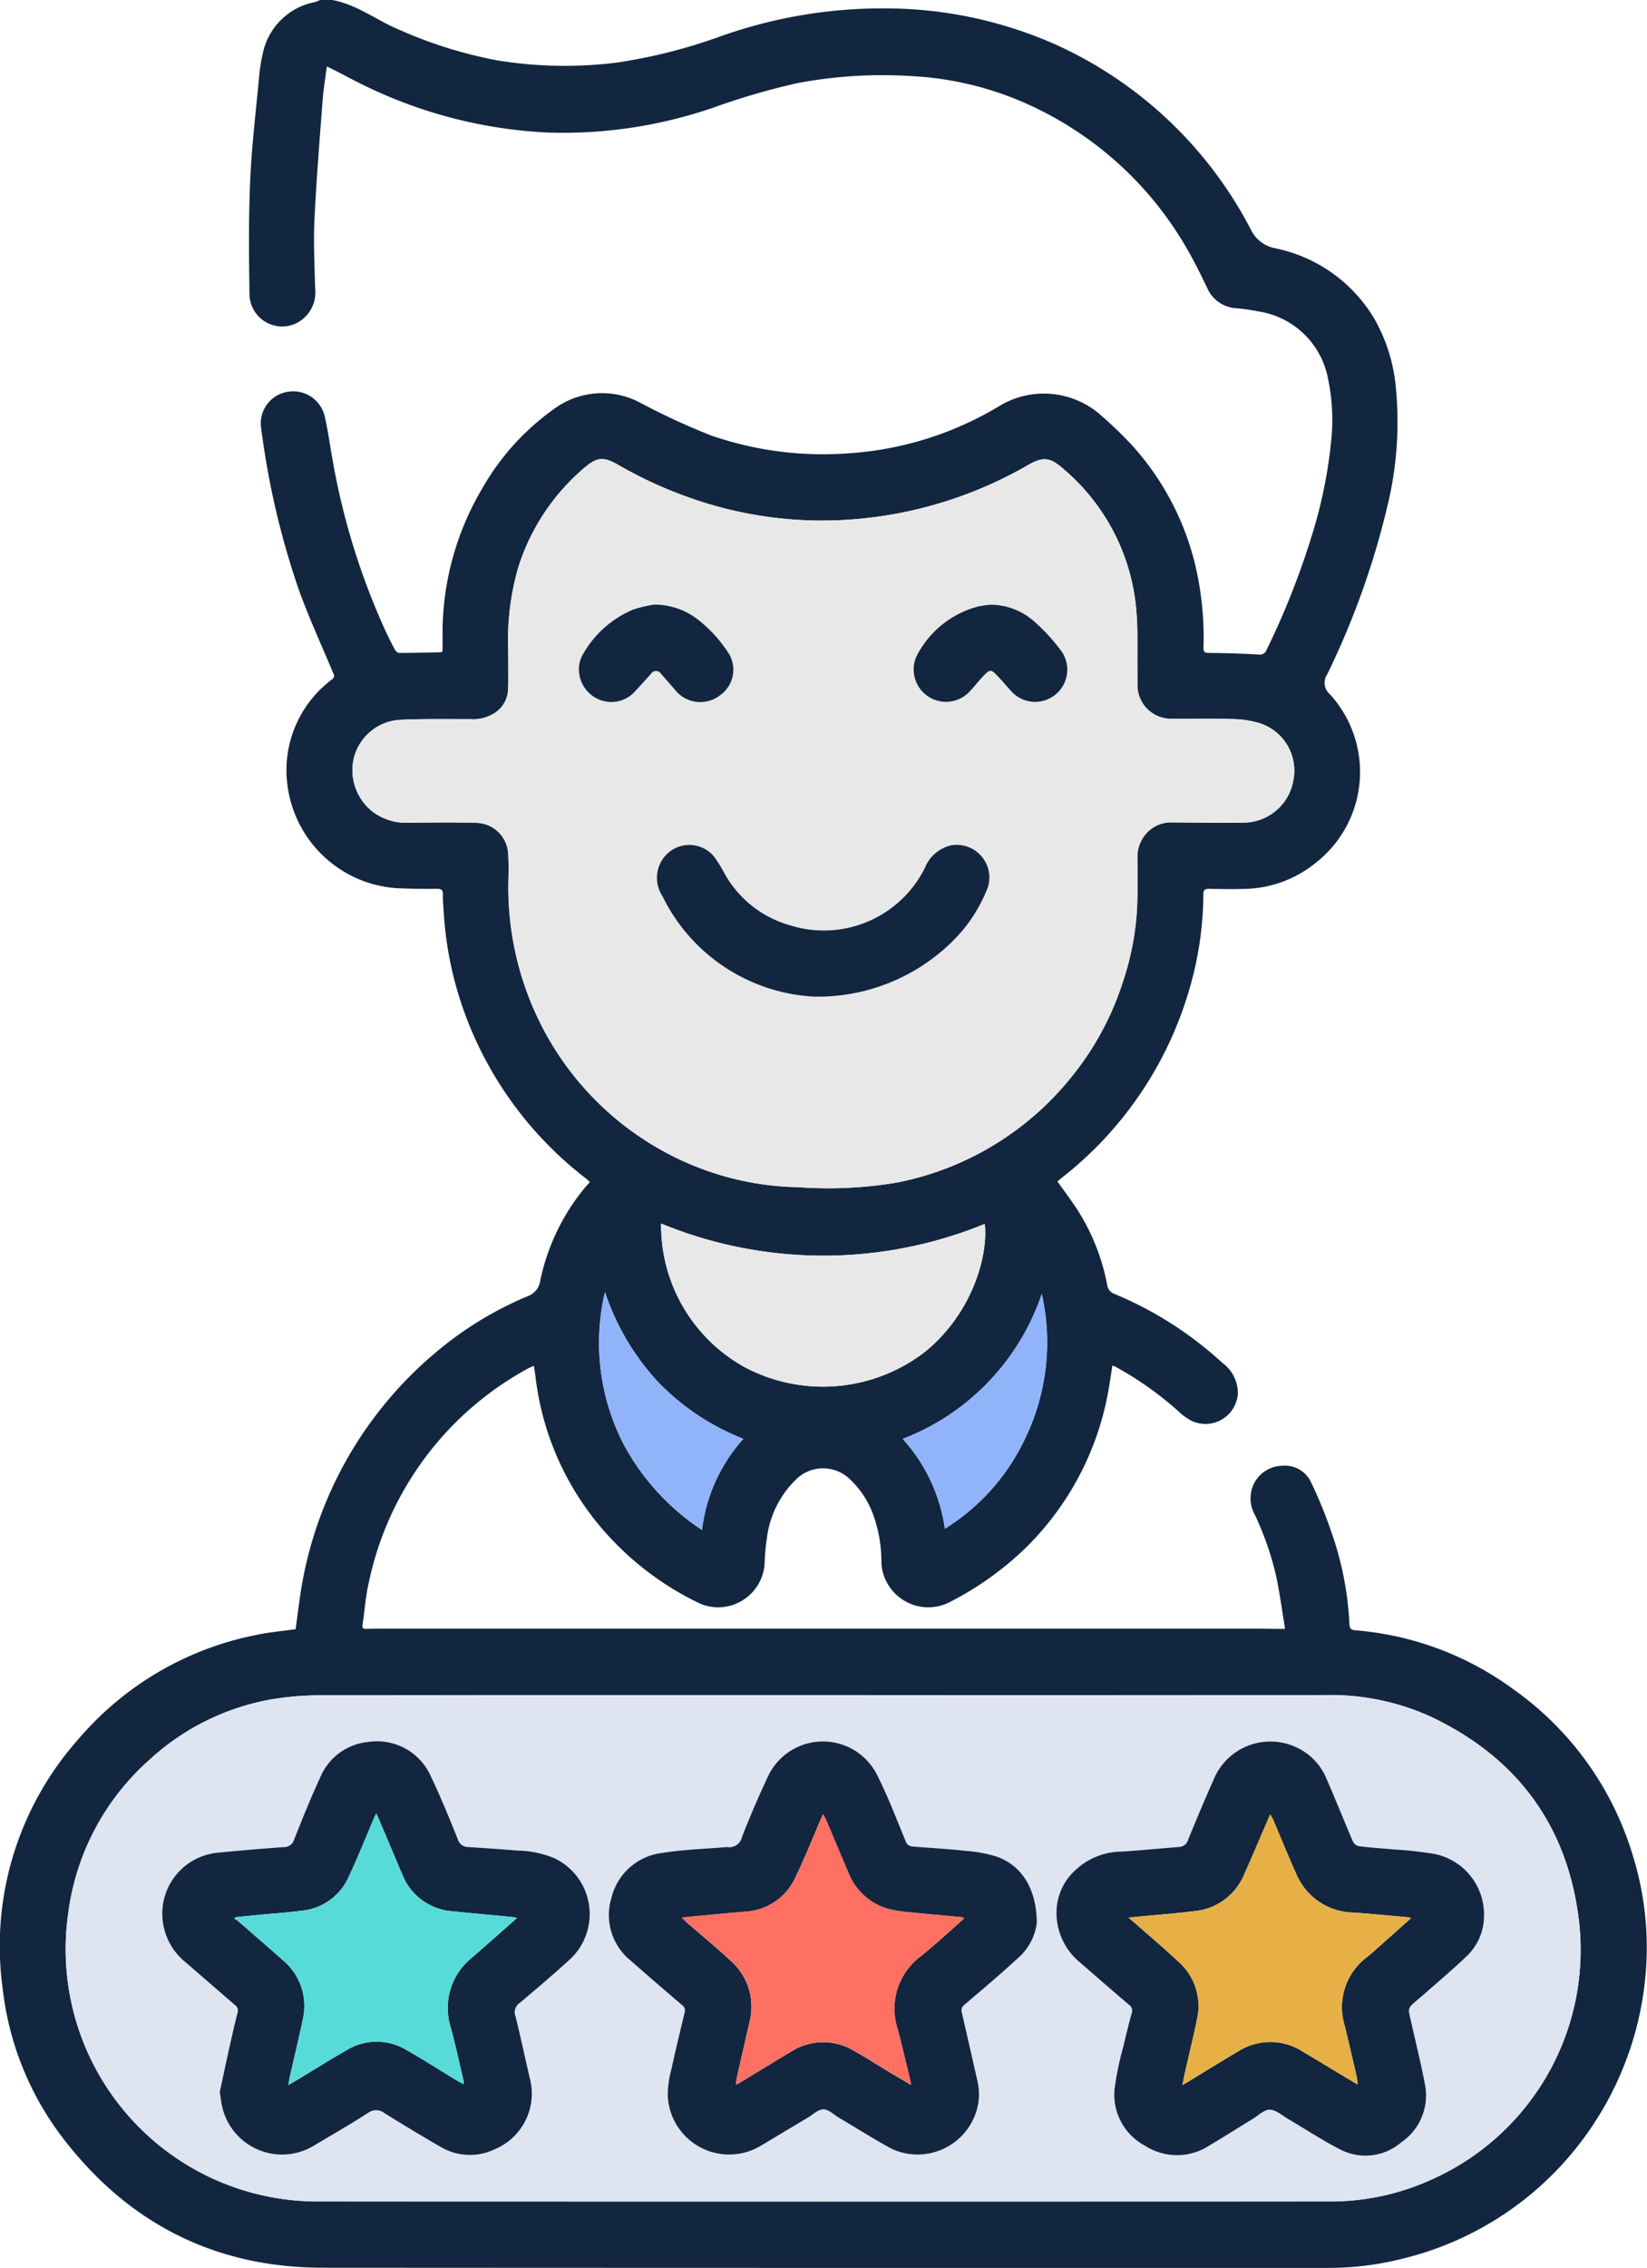 <svg id="Grupo_1024810" data-name="Grupo 1024810" xmlns="http://www.w3.org/2000/svg" xmlns:xlink="http://www.w3.org/1999/xlink" width="148.914" height="204.913" viewBox="0 0 148.914 204.913">
  <defs>
    <clipPath id="clip-path">
      <rect id="Rectángulo_360962" data-name="Rectángulo 360962" width="148.914" height="204.913" fill="#12263f"/>
    </clipPath>
  </defs>
  <g id="Grupo_1024809" data-name="Grupo 1024809" clip-path="url(#clip-path)">
    <path id="Trazado_764847" data-name="Trazado 764847" d="M30.042,0c2.3.421,4.114,1.917,6.224,2.761a39.96,39.96,0,0,0,8.7,2.695,37.886,37.886,0,0,0,10.8.2,48.547,48.547,0,0,0,9.411-2.384A43.736,43.736,0,0,1,80.219.759,38.089,38.089,0,0,1,95.3,3.959a37.1,37.1,0,0,1,17.8,16.79,3.079,3.079,0,0,0,2.252,1.693,13.592,13.592,0,0,1,8.9,6.339,15.357,15.357,0,0,1,1.964,6.342,32.1,32.1,0,0,1-.718,10.369A73.029,73.029,0,0,1,120,60.924a1.352,1.352,0,0,0,.233,1.788,10.41,10.41,0,0,1-1.219,15.2,10.538,10.538,0,0,1-6.693,2.4c-.982.029-1.966.013-2.949-.01-.379-.009-.571.053-.57.5a31.03,31.03,0,0,1-1.322,8.764A33.435,33.435,0,0,1,95.9,106.488c-.1.079-.193.175-.288.263.566.791,1.13,1.549,1.662,2.329a19.284,19.284,0,0,1,2.83,6.989,1,1,0,0,0,.663.834,33.149,33.149,0,0,1,9.757,6.232,3.4,3.4,0,0,1,1.4,2.688,2.932,2.932,0,0,1-4.216,2.529,5.327,5.327,0,0,1-1.127-.816,30.265,30.265,0,0,0-5.781-4.086,1.824,1.824,0,0,0-.219-.082c-.152.927-.273,1.829-.449,2.72a26.3,26.3,0,0,1-7.416,13.776,28.341,28.341,0,0,1-6.758,4.835,4.247,4.247,0,0,1-6.265-3.468,12.611,12.611,0,0,0-.767-4.457,8.356,8.356,0,0,0-2.047-3.1,3.492,3.492,0,0,0-4.919,0,8.933,8.933,0,0,0-2.626,5.319,18.1,18.1,0,0,0-.2,2.239,4.207,4.207,0,0,1-5.833,3.651,26.833,26.833,0,0,1-7.787-5.594,25.662,25.662,0,0,1-7.1-14.933c-.038-.3-.084-.591-.136-.958a5.242,5.242,0,0,0-.484.211,28.724,28.724,0,0,0-14.449,19.365c-.291,1.26-.377,2.566-.572,3.849-.046.3.1.341.335.336q.675-.015,1.349-.016l79.133,0c.666,0,1.333.014,2,.021.16,0,.319,0,.6,0-.249-1.527-.447-2.974-.728-4.4a27.031,27.031,0,0,0-2-5.9,3.022,3.022,0,0,1-.2-2.557,2.915,2.915,0,0,1,2.662-1.879,2.6,2.6,0,0,1,2.6,1.458,40.049,40.049,0,0,1,1.865,4.566,28.934,28.934,0,0,1,1.617,8.254c.013.362.089.547.531.586a27.924,27.924,0,0,1,14.234,5.284,28.391,28.391,0,0,1,10.868,15.089,27.858,27.858,0,0,1,1.1,11.216,29.092,29.092,0,0,1-4.834,13.288,28.763,28.763,0,0,1-17.073,11.889,27.177,27.177,0,0,1-6.875.838q-45.415.011-90.83-.016C19.351,204.864,11.464,200.793,5.56,193A27.233,27.233,0,0,1,.235,179.6a28.1,28.1,0,0,1,6.858-22.478,28.345,28.345,0,0,1,16.082-9.412c1.151-.245,2.332-.344,3.556-.519.161-1.181.306-2.4.5-3.614A35.309,35.309,0,0,1,39.386,122.2a32.029,32.029,0,0,1,8.274-5.072,1.763,1.763,0,0,0,1.193-1.45,19.36,19.36,0,0,1,4-8.338c.146-.18.307-.347.483-.545-.133-.12-.247-.238-.377-.338a33.225,33.225,0,0,1-10.6-14.024,32.1,32.1,0,0,1-2.23-9.894c-.041-.565-.093-1.132-.085-1.7.006-.4-.1-.541-.53-.537-1.215.012-2.433,0-3.647-.059a10.68,10.68,0,0,1-9.837-9.029,10.229,10.229,0,0,1,3.987-9.828c.317-.261.164-.442.065-.679-1-2.393-2.086-4.755-2.98-7.187a72.529,72.529,0,0,1-3.369-13.953q-.066-.42-.114-.841a2.888,2.888,0,0,1,2.28-3.308,2.932,2.932,0,0,1,3.475,2.262c.283,1.214.439,2.457.664,3.685a63.615,63.615,0,0,0,4.8,15.6c.275.588.563,1.17.872,1.741a.571.571,0,0,0,.387.286c1.249,0,2.5-.036,3.746-.063.029,0,.058-.025.17-.078,0-.605,0-1.251,0-1.9a25.666,25.666,0,0,1,3.547-12.751,22.345,22.345,0,0,1,6.463-7.2,7.323,7.323,0,0,1,7.9-.594,62.369,62.369,0,0,0,6.384,2.943,30.981,30.981,0,0,0,12.49,1.6,30.161,30.161,0,0,0,13.582-4.279,7.769,7.769,0,0,1,9.113.806,36.988,36.988,0,0,1,2.812,2.7,24.674,24.674,0,0,1,5.958,11.752,28.846,28.846,0,0,1,.554,6.562c-.008.395.082.5.494.5q2.245.018,4.489.142a.626.626,0,0,0,.717-.415,70.932,70.932,0,0,0,4.111-10.385,42.853,42.853,0,0,0,1.747-8.646,18.07,18.07,0,0,0-.3-5.473,7.564,7.564,0,0,0-6.376-6.09,15.674,15.674,0,0,0-1.926-.274,3.057,3.057,0,0,1-2.655-1.905c-.449-.929-.9-1.859-1.4-2.761A31.567,31.567,0,0,0,93.448,9.659,29.187,29.187,0,0,0,82.535,6.881,41.6,41.6,0,0,0,72.147,7.5a63.863,63.863,0,0,0-7.7,2.241,41.915,41.915,0,0,1-14.881,2.237,42.356,42.356,0,0,1-16.84-4.361c-.822-.4-1.627-.838-2.441-1.256-.219-.112-.442-.215-.736-.357-.137,1.087-.309,2.1-.386,3.127-.268,3.572-.561,7.144-.73,10.722-.1,2.061.012,4.133.059,6.2A3.1,3.1,0,0,1,26.573,29.3a2.96,2.96,0,0,1-4.015-2.628c-.049-3.448-.089-6.9.063-10.347.14-3.192.528-6.374.824-9.559a13.816,13.816,0,0,1,.312-1.921A5.957,5.957,0,0,1,28.495.184,3.135,3.135,0,0,0,28.942,0ZM45.949,58.819c0,1.166.031,2.334-.01,3.5A2.651,2.651,0,0,1,44.7,64.434a3.625,3.625,0,0,1-2.191.534c-2.165.009-4.334-.039-6.494.074A4.582,4.582,0,0,0,32,68.446a4.775,4.775,0,0,0,1.705,4.9,5.048,5.048,0,0,0,3.278.979c2.033-.018,4.066-.045,6.1.012a2.946,2.946,0,0,1,2.866,2.852c.044.715.039,1.434.024,2.15A27.472,27.472,0,0,0,48.46,91.618a26.845,26.845,0,0,0,11.023,12.11,26.311,26.311,0,0,0,12.7,3.531,37.667,37.667,0,0,0,8.862-.409,26.823,26.823,0,0,0,15.9-9.633,26.211,26.211,0,0,0,4.588-8.525,25.061,25.061,0,0,0,1.29-6.9c.051-1.449.018-2.9.022-4.351a3.12,3.12,0,0,1,.616-1.914,2.98,2.98,0,0,1,2.551-1.225c2.132.009,4.266.054,6.4.018a4.585,4.585,0,0,0,4.52-3.777,4.5,4.5,0,0,0-3.084-5.219,9.03,9.03,0,0,0-2.549-.362c-1.764-.055-3.532,0-5.3-.028a3.033,3.033,0,0,1-3.153-3.157c-.01-.35,0-.7,0-1.05-.034-1.965.071-3.945-.133-5.893a18.773,18.773,0,0,0-6.6-12.5c-1.172-1.027-1.794-1.1-3.149-.324a37.434,37.434,0,0,1-16.234,4.94,35.764,35.764,0,0,1-11.92-1.209,38.507,38.507,0,0,1-8.9-3.735c-1.429-.814-1.958-.7-3.187.355a19.473,19.473,0,0,0-5.875,8.946,23.675,23.675,0,0,0-.894,7.511m28.668,94.338v-.01q-22.643,0-45.286.015a27.506,27.506,0,0,0-4.772.366,21.87,21.87,0,0,0-11.042,5.457A22.347,22.347,0,0,0,6.15,173a22.783,22.783,0,0,0,22.582,25.893q45.735.018,91.471,0a22.037,22.037,0,0,0,9.431-2.073,22.7,22.7,0,0,0,13.062-23.8c-1.15-8.376-5.74-14.36-13.385-17.951a21.934,21.934,0,0,0-9.508-1.929q-22.593.033-45.185.01M59.774,110.542a14.638,14.638,0,0,0,7.611,13.006,15.1,15.1,0,0,0,16.209-1.386c4.259-3.428,5.764-8.619,5.445-11.585a38.537,38.537,0,0,1-29.266-.035m3.7,27.688a14.915,14.915,0,0,1,3.74-8.238,21.675,21.675,0,0,1-7.743-5.165,22.287,22.287,0,0,1-4.772-8.092,19.978,19.978,0,0,0,1.652,13.683,21.343,21.343,0,0,0,7.123,7.812m21.957-.115a19.228,19.228,0,0,0,7.261-8.163,19.912,19.912,0,0,0,1.5-13.043A21.351,21.351,0,0,1,81.622,130a15.262,15.262,0,0,1,3.811,8.117" transform="translate(0)" fill="#12263f"/>
    <path id="Trazado_764848" data-name="Trazado 764848" d="M93.537,120.772a23.685,23.685,0,0,1,.895-7.511,19.47,19.47,0,0,1,5.874-8.946c1.23-1.058,1.758-1.169,3.187-.355a38.528,38.528,0,0,0,8.9,3.735,35.752,35.752,0,0,0,11.92,1.209,37.427,37.427,0,0,0,16.233-4.94c1.355-.775,1.976-.7,3.149.323a18.776,18.776,0,0,1,6.6,12.5c.2,1.948.1,3.928.133,5.893.006.35-.006.7,0,1.05a3.033,3.033,0,0,0,3.153,3.157c1.766.033,3.533-.026,5.3.028a9.028,9.028,0,0,1,2.549.362,4.5,4.5,0,0,1,3.084,5.219,4.584,4.584,0,0,1-4.52,3.777c-2.132.036-4.265-.008-6.4-.018a2.981,2.981,0,0,0-2.551,1.225,3.118,3.118,0,0,0-.616,1.914c0,1.451.03,2.9-.022,4.351a25.088,25.088,0,0,1-1.29,6.9,26.213,26.213,0,0,1-4.588,8.525,26.82,26.82,0,0,1-15.9,9.633,37.669,37.669,0,0,1-8.863.409,26.316,26.316,0,0,1-12.7-3.531,26.847,26.847,0,0,1-11.023-12.11A27.467,27.467,0,0,1,93.563,141.3c.015-.716.02-1.435-.024-2.15a2.946,2.946,0,0,0-2.866-2.852c-2.031-.058-4.065-.03-6.1-.012A5.047,5.047,0,0,1,81.3,135.3a4.773,4.773,0,0,1-1.705-4.9,4.583,4.583,0,0,1,4.008-3.4c2.16-.113,4.329-.065,6.493-.074a3.622,3.622,0,0,0,2.191-.534,2.651,2.651,0,0,0,1.242-2.116c.041-1.165.01-2.333.01-3.5M121.218,152a17.323,17.323,0,0,0,12.555-5.057,13.7,13.7,0,0,0,3.153-4.869,2.954,2.954,0,0,0-3.376-3.736,3.4,3.4,0,0,0-2.349,2.045,10.2,10.2,0,0,1-12.231,5.156,9.807,9.807,0,0,1-5.947-4.8,11.476,11.476,0,0,0-.873-1.393,2.9,2.9,0,0,0-4.455-.022,3.008,3.008,0,0,0-.215,3.593A16.218,16.218,0,0,0,121.218,152M106.69,116.578a12.247,12.247,0,0,0-1.863.451,9.418,9.418,0,0,0-4.513,4,2.75,2.75,0,0,0-.378,1.219,2.964,2.964,0,0,0,1.853,2.919,2.87,2.87,0,0,0,3.231-.766c.486-.524.964-1.056,1.442-1.588a.525.525,0,0,1,.889.01c.433.483.854.977,1.282,1.464a2.909,2.909,0,0,0,4.071.475,2.828,2.828,0,0,0,.632-3.988,12.319,12.319,0,0,0-2.56-2.78,6.421,6.421,0,0,0-4.084-1.416m30.42.011a9.558,9.558,0,0,0-1.07.153,8.724,8.724,0,0,0-5.565,4.456,2.92,2.92,0,0,0,4.779,3.232c.459-.482.863-1.016,1.327-1.492.5-.511.625-.5,1.133.015.43.44.822.917,1.237,1.372a2.908,2.908,0,0,0,4.655-3.47,16.7,16.7,0,0,0-2.544-2.786,5.955,5.955,0,0,0-3.952-1.482" transform="translate(-47.588 -61.953)" fill="#e8e8e8"/>
    <path id="Trazado_764849" data-name="Trazado 764849" d="M83.492,381.937q22.592,0,45.185-.01a21.952,21.952,0,0,1,9.508,1.929c7.645,3.592,12.236,9.575,13.385,17.951a22.7,22.7,0,0,1-13.062,23.8,22.037,22.037,0,0,1-9.431,2.072q-45.735.009-91.471,0a22.783,22.783,0,0,1-22.582-25.893,22.345,22.345,0,0,1,7.368-14.016,21.869,21.869,0,0,1,11.042-5.457,27.423,27.423,0,0,1,4.772-.365q22.643-.039,45.286-.016Zm59.559,19.9a5.586,5.586,0,0,0-4.471-5.569,32.325,32.325,0,0,0-3.614-.4c-1.077-.105-2.157-.172-3.231-.3a.792.792,0,0,1-.531-.409c-.809-1.879-1.561-3.782-2.382-5.656a5.379,5.379,0,0,0-2.687-2.844,5.54,5.54,0,0,0-7.536,2.905c-.8,1.793-1.557,3.6-2.3,5.423a.9.9,0,0,1-.864.66c-1.71.128-3.417.3-5.128.411a6.2,6.2,0,0,0-4.319,1.786,5.182,5.182,0,0,0-1.589,3.509,5.781,5.781,0,0,0,2.109,4.709c1.47,1.281,2.94,2.56,4.425,3.823a.642.642,0,0,1,.265.763q-.411,1.49-.751,3a26.366,26.366,0,0,0-.813,3.952,5.233,5.233,0,0,0,2.756,5.032,5.352,5.352,0,0,0,5.824-.017c1.316-.783,2.61-1.6,3.918-2.4.51-.311,1.037-.85,1.547-.839.559.012,1.115.524,1.658.842,1.537.9,3.028,1.885,4.608,2.7a4.975,4.975,0,0,0,5.628-.6,5.129,5.129,0,0,0,2.138-5.22c-.418-2.188-.974-4.35-1.446-6.529a.744.744,0,0,1,.176-.588c.413-.41.879-.765,1.315-1.152,1.26-1.115,2.554-2.195,3.762-3.364a5,5,0,0,0,1.529-3.633m-114.3,15.968c.1.575.136.99.235,1.391a5.555,5.555,0,0,0,8.286,3.426c1.628-.973,3.276-1.916,4.872-2.942a1.217,1.217,0,0,1,1.512.02c1.652,1.029,3.319,2.037,5.007,3.007a5.174,5.174,0,0,0,4.936.252,5.443,5.443,0,0,0,3.238-6.189c-.466-1.941-.861-3.9-1.352-5.834a1,1,0,0,1,.373-1.188c1.527-1.29,3.055-2.581,4.531-3.929A5.587,5.587,0,0,0,59,396.659a9.034,9.034,0,0,0-3.3-.687c-1.494-.12-2.99-.218-4.485-.32a.967.967,0,0,1-.944-.7c-.776-1.928-1.562-3.857-2.459-5.73a5.309,5.309,0,0,0-5.659-3.06,5.229,5.229,0,0,0-4.307,3.168c-.856,1.856-1.625,3.754-2.376,5.656a.937.937,0,0,1-.949.671c-1.992.152-3.983.312-5.971.51a5.533,5.533,0,0,0-4.882,6.636,5.635,5.635,0,0,0,1.984,3.258c1.49,1.282,2.968,2.578,4.461,3.856a.623.623,0,0,1,.238.729c-.292,1.144-.549,2.3-.8,3.452-.284,1.28-.552,2.564-.8,3.71M102.621,402.5c-.016-3.081-1.362-5.164-3.573-5.97a12.175,12.175,0,0,0-2.829-.535c-1.605-.174-3.219-.267-4.829-.392a.69.69,0,0,1-.637-.516c-.834-2.013-1.611-4.059-2.593-6a5.483,5.483,0,0,0-9.838.17c-.846,1.807-1.641,3.642-2.361,5.5a1.171,1.171,0,0,1-1.3.9,1.1,1.1,0,0,0-.15,0c-1.924.166-3.867.215-5.767.527a5.36,5.36,0,0,0-4.572,4.023,5.29,5.29,0,0,0,1.721,5.694q2.305,2.033,4.652,4.02a.6.6,0,0,1,.233.687c-.411,1.715-.832,3.428-1.2,5.152a8.64,8.64,0,0,0-.321,2.41,5.559,5.559,0,0,0,8.412,4.465q2.12-1.269,4.243-2.536c.468-.278.946-.757,1.416-.753s.952.487,1.424.767c1.561.924,3.1,1.9,4.685,2.767a5.568,5.568,0,0,0,7.631-3.1,5.142,5.142,0,0,0,.184-3c-.46-2.046-.918-4.092-1.4-6.133a.661.661,0,0,1,.247-.769c1.612-1.371,3.231-2.736,4.787-4.169a5.025,5.025,0,0,0,1.736-3.218" transform="translate(-8.875 -228.78)" fill="#dee4f0"/>
    <path id="Trazado_764850" data-name="Trazado 764850" d="M149.064,275.678a38.538,38.538,0,0,0,29.265.035c.319,2.966-1.186,8.157-5.445,11.585a15.1,15.1,0,0,1-16.209,1.386,14.637,14.637,0,0,1-7.611-13.005" transform="translate(-89.289 -165.136)" fill="#e8e8e8"/>
    <path id="Trazado_764851" data-name="Trazado 764851" d="M144.376,312.619a21.343,21.343,0,0,1-7.123-7.812,19.978,19.978,0,0,1-1.652-13.683,22.293,22.293,0,0,0,4.772,8.092,21.675,21.675,0,0,0,7.743,5.165,14.915,14.915,0,0,0-3.74,8.238" transform="translate(-80.9 -174.389)" fill="#91b3fa"/>
    <path id="Trazado_764852" data-name="Trazado 764852" d="M207.367,312.762a15.262,15.262,0,0,0-3.811-8.117,21.351,21.351,0,0,0,12.574-13.089,19.912,19.912,0,0,1-1.5,13.043,19.228,19.228,0,0,1-7.261,8.163" transform="translate(-121.934 -174.647)" fill="#91b3fa"/>
    <path id="Trazado_764853" data-name="Trazado 764853" d="M162.372,204.064a16.218,16.218,0,0,1-13.736-9.083,3.008,3.008,0,0,1,.215-3.593,2.9,2.9,0,0,1,4.454.023,11.475,11.475,0,0,1,.873,1.393,9.806,9.806,0,0,0,5.947,4.8,10.2,10.2,0,0,0,12.231-5.156A3.4,3.4,0,0,1,174.7,190.4a2.955,2.955,0,0,1,3.376,3.736,13.7,13.7,0,0,1-3.153,4.869,17.325,17.325,0,0,1-12.555,5.057" transform="translate(-88.742 -114.02)" fill="#12263f"/>
    <path id="Trazado_764854" data-name="Trazado 764854" d="M137.292,136.229a6.419,6.419,0,0,1,4.084,1.416,12.327,12.327,0,0,1,2.56,2.78,2.828,2.828,0,0,1-.632,3.989,2.91,2.91,0,0,1-4.071-.475c-.428-.487-.848-.982-1.282-1.464a.525.525,0,0,0-.889-.011c-.478.532-.955,1.064-1.442,1.588a2.87,2.87,0,0,1-3.231.766,2.964,2.964,0,0,1-1.852-2.92,2.746,2.746,0,0,1,.378-1.219,9.421,9.421,0,0,1,4.513-4,12.284,12.284,0,0,1,1.863-.45" transform="translate(-78.189 -81.604)" fill="#12263f"/>
    <path id="Trazado_764855" data-name="Trazado 764855" d="M212.875,136.255a5.955,5.955,0,0,1,3.952,1.482,16.7,16.7,0,0,1,2.544,2.786,2.908,2.908,0,0,1-4.655,3.47c-.415-.456-.807-.932-1.237-1.372-.508-.52-.633-.526-1.133-.015-.465.476-.869,1.01-1.327,1.492a2.92,2.92,0,0,1-4.779-3.232,8.724,8.724,0,0,1,5.565-4.456,9.557,9.557,0,0,1,1.07-.153" transform="translate(-123.352 -81.619)" fill="#12263f"/>
    <path id="Trazado_764856" data-name="Trazado 764856" d="M276.882,408.1a5,5,0,0,1-1.529,3.633c-1.208,1.169-2.5,2.25-3.762,3.364-.437.386-.9.741-1.316,1.151a.747.747,0,0,0-.176.589c.472,2.179,1.029,4.34,1.446,6.529a5.129,5.129,0,0,1-2.138,5.22,4.975,4.975,0,0,1-5.628.595c-1.58-.814-3.071-1.8-4.607-2.7-.544-.318-1.1-.83-1.658-.842-.51-.01-1.037.528-1.548.839-1.308.8-2.6,1.616-3.917,2.4a5.352,5.352,0,0,1-5.824.016,5.233,5.233,0,0,1-2.757-5.032,26.467,26.467,0,0,1,.813-3.951q.342-1.508.751-3a.644.644,0,0,0-.265-.763c-1.485-1.262-2.956-2.542-4.426-3.823a5.783,5.783,0,0,1-2.109-4.71,5.185,5.185,0,0,1,1.589-3.509,6.2,6.2,0,0,1,4.319-1.786c1.711-.108,3.418-.282,5.128-.41a.9.9,0,0,0,.864-.661c.739-1.818,1.5-3.63,2.3-5.422a5.539,5.539,0,0,1,7.536-2.9,5.375,5.375,0,0,1,2.687,2.845c.821,1.873,1.573,3.776,2.382,5.655a.8.8,0,0,0,.532.409c1.073.129,2.154.2,3.231.3a32.6,32.6,0,0,1,3.614.4,5.588,5.588,0,0,1,4.471,5.569m-6.59.234a1.992,1.992,0,0,0-.3-.085c-1.624-.143-3.248-.3-4.874-.419a5.728,5.728,0,0,1-5.219-3.5c-.72-1.608-1.381-3.244-2.073-4.864-.072-.169-.177-.325-.279-.508-.795,1.838-1.547,3.612-2.328,5.373a5.421,5.421,0,0,1-4.546,3.371c-1.767.216-3.544.348-5.316.518-.167.016-.333.041-.612.077.205.17.308.25.405.336,1.374,1.212,2.778,2.391,4.112,3.645a5.32,5.32,0,0,1,1.667,5.176c-.314,1.565-.7,3.116-1.053,4.673-.087.387-.162.778-.266,1.285.219-.124.3-.17.386-.22,1.55-.941,3.09-1.9,4.651-2.821a5.411,5.411,0,0,1,5.866.033c.974.575,1.94,1.165,2.91,1.747.65.39,1.3.778,2.026,1.21a5.4,5.4,0,0,0-.063-.633c-.365-1.571-.726-3.144-1.109-4.711a5.653,5.653,0,0,1,2.014-6.161c.245-.2.488-.4.724-.613,1.078-.957,2.154-1.917,3.273-2.915" transform="translate(-142.705 -235.038)" fill="#12263f"/>
    <path id="Trazado_764857" data-name="Trazado 764857" d="M41.8,424.065c.246-1.146.514-2.43.8-3.71.256-1.153.512-2.307.805-3.451a.623.623,0,0,0-.238-.729c-1.493-1.278-2.971-2.575-4.461-3.857a5.635,5.635,0,0,1-1.984-3.258,5.532,5.532,0,0,1,4.882-6.635c1.987-.2,3.979-.358,5.97-.51a.937.937,0,0,0,.949-.671c.751-1.9,1.52-3.8,2.377-5.656a5.228,5.228,0,0,1,4.307-3.167,5.309,5.309,0,0,1,5.659,3.059c.9,1.873,1.683,3.8,2.46,5.73a.966.966,0,0,0,.944.7c1.5.1,2.991.2,4.485.321a9.029,9.029,0,0,1,3.3.687,5.586,5.586,0,0,1,1.386,9.162c-1.476,1.347-3,2.639-4.53,3.929a1,1,0,0,0-.373,1.188c.491,1.934.887,3.893,1.352,5.834a5.444,5.444,0,0,1-3.238,6.189,5.175,5.175,0,0,1-4.936-.252c-1.688-.97-3.355-1.978-5.007-3.008a1.217,1.217,0,0,0-1.512-.019c-1.595,1.026-3.243,1.968-4.872,2.942a5.554,5.554,0,0,1-8.285-3.426c-.1-.4-.14-.817-.235-1.392m6.2-.647c.27-.157.422-.242.572-.333,1.539-.927,3.062-1.882,4.621-2.774a5.2,5.2,0,0,1,5.42-.1c1.506.848,2.96,1.79,4.44,2.686.243.148.5.275.794.437a1.76,1.76,0,0,0,0-.291c-.376-1.586-.723-3.179-1.139-4.755a5.808,5.808,0,0,1,1.867-6.359c.807-.7,1.6-1.4,2.405-2.107.546-.48,1.089-.963,1.7-1.507-.222-.042-.344-.076-.469-.088-1.756-.169-3.515-.317-5.268-.508a5.26,5.26,0,0,1-4.628-3.293q-1.05-2.481-2.1-4.96c-.076-.179-.159-.355-.264-.59-.081.157-.13.241-.168.33-.767,1.788-1.486,3.6-2.311,5.358a5.172,5.172,0,0,1-4.143,3.083c-1.284.18-2.583.253-3.874.378-.753.073-1.5.152-2.257.229l-.081.147a1.231,1.231,0,0,1,.261.134c1.37,1.191,2.752,2.369,4.1,3.583a5.351,5.351,0,0,1,1.83,5.346c-.361,1.742-.784,3.471-1.177,5.207-.045.2-.072.406-.131.744" transform="translate(-21.932 -235.038)" fill="#12263f"/>
    <path id="Trazado_764858" data-name="Trazado 764858" d="M176,408.745a5.024,5.024,0,0,1-1.736,3.217c-1.556,1.433-3.175,2.8-4.787,4.169a.661.661,0,0,0-.247.769c.477,2.042.935,4.088,1.4,6.133a5.143,5.143,0,0,1-.184,3,5.567,5.567,0,0,1-7.631,3.1c-1.59-.871-3.124-1.843-4.685-2.767-.472-.28-.947-.764-1.424-.767s-.948.475-1.416.753q-2.124,1.264-4.243,2.536a5.559,5.559,0,0,1-8.412-4.465,8.638,8.638,0,0,1,.321-2.41c.371-1.724.792-3.437,1.2-5.152a.6.6,0,0,0-.233-.687q-2.342-1.991-4.652-4.02a5.289,5.289,0,0,1-1.721-5.695,5.359,5.359,0,0,1,4.572-4.023c1.9-.313,3.843-.362,5.767-.527a1.038,1.038,0,0,1,.15,0,1.171,1.171,0,0,0,1.3-.9c.72-1.86,1.514-3.7,2.361-5.5a5.483,5.483,0,0,1,9.838-.169c.982,1.941,1.759,3.987,2.594,6a.69.69,0,0,0,.637.515c1.61.126,3.224.219,4.829.393a12.127,12.127,0,0,1,2.829.535c2.211.806,3.557,2.889,3.573,5.97m-32.119-.486c.186.178.3.292.417.4,1.333,1.158,2.7,2.279,3.993,3.481a5.53,5.53,0,0,1,1.725,5.585c-.385,1.7-.778,3.407-1.162,5.111a4.494,4.494,0,0,0-.047.526c.178-.091.266-.131.349-.181,1.538-.931,3.07-1.872,4.614-2.792a5.375,5.375,0,0,1,5.693-.093c1,.557,1.967,1.185,2.952,1.776.7.422,1.41.836,2.207,1.308-.046-.267-.062-.413-.1-.555-.358-1.471-.7-2.945-1.082-4.41a5.913,5.913,0,0,1,2.076-6.659c.808-.642,1.577-1.335,2.355-2.015.517-.452,1.02-.92,1.561-1.41a1,1,0,0,0-.21-.1c-1.492-.14-2.986-.262-4.476-.419a12.718,12.718,0,0,1-2.262-.346,5.5,5.5,0,0,1-3.555-3.339c-.663-1.544-1.308-3.1-1.966-4.642-.078-.184-.188-.354-.3-.558-.836,1.93-1.585,3.821-2.466,5.647a5.291,5.291,0,0,1-4.576,3.162c-1.875.154-3.747.343-5.746.529" transform="translate(-82.257 -235.027)" fill="#12263f"/>
    <path id="Trazado_764859" data-name="Trazado 764859" d="M280.029,418.167c-1.12,1-2.195,1.958-3.273,2.915-.236.21-.479.413-.724.613a5.653,5.653,0,0,0-2.014,6.161c.383,1.567.744,3.139,1.109,4.711a5.392,5.392,0,0,1,.063.633c-.724-.432-1.376-.82-2.026-1.21-.97-.582-1.936-1.173-2.91-1.748a5.411,5.411,0,0,0-5.866-.033c-1.56.923-3.1,1.88-4.651,2.821-.082.05-.167.1-.386.22.1-.507.179-.9.266-1.285.352-1.558.74-3.108,1.053-4.673A5.32,5.32,0,0,0,259,422.115c-1.334-1.254-2.738-2.434-4.112-3.645-.1-.086-.2-.166-.405-.336.28-.036.445-.061.612-.077,1.772-.17,3.549-.3,5.316-.518a5.421,5.421,0,0,0,4.546-3.371c.782-1.761,1.533-3.535,2.328-5.373.1.183.206.339.279.508.692,1.621,1.353,3.256,2.073,4.864a5.728,5.728,0,0,0,5.219,3.5c1.626.117,3.25.276,4.874.419a1.985,1.985,0,0,1,.3.085" transform="translate(-152.442 -244.875)" fill="#e6b046"/>
    <path id="Trazado_764860" data-name="Trazado 764860" d="M57.716,433.137c.059-.338.085-.543.131-.744.393-1.736.816-3.465,1.177-5.207a5.351,5.351,0,0,0-1.83-5.346c-1.35-1.214-2.731-2.393-4.1-3.583a1.231,1.231,0,0,0-.261-.134l.081-.147c.752-.076,1.5-.156,2.257-.229,1.292-.125,2.59-.2,3.874-.378a5.172,5.172,0,0,0,4.143-3.083c.826-1.76,1.545-3.57,2.311-5.358.038-.089.087-.172.168-.33.105.235.188.411.264.589q1.053,2.48,2.1,4.96a5.259,5.259,0,0,0,4.628,3.293c1.753.191,3.512.339,5.268.508.125.012.247.046.469.088-.615.544-1.158,1.027-1.7,1.507-.8.7-1.6,1.41-2.405,2.107a5.808,5.808,0,0,0-1.867,6.359c.416,1.575.763,3.169,1.139,4.755a1.762,1.762,0,0,1,0,.291c-.3-.162-.551-.289-.794-.437-1.479-.9-2.933-1.838-4.44-2.686a5.2,5.2,0,0,0-5.42.1c-1.559.893-3.082,1.848-4.621,2.774-.15.091-.3.176-.572.333" transform="translate(-31.647 -244.758)" fill="#57dbd8"/>
    <path id="Trazado_764861" data-name="Trazado 764861" d="M153.693,418.072c2-.185,3.871-.375,5.746-.529a5.291,5.291,0,0,0,4.576-3.162c.881-1.826,1.63-3.717,2.466-5.647.109.2.219.374.3.558.658,1.547,1.3,3.1,1.966,4.642a5.5,5.5,0,0,0,3.555,3.339,12.712,12.712,0,0,0,2.262.346c1.49.156,2.984.279,4.476.419a1,1,0,0,1,.21.1c-.541.49-1.043.958-1.561,1.41-.778.679-1.547,1.372-2.355,2.015a5.912,5.912,0,0,0-2.076,6.659c.38,1.465.724,2.94,1.082,4.41.034.142.051.288.1.555-.8-.472-1.5-.886-2.207-1.308-.985-.591-1.948-1.22-2.952-1.776a5.375,5.375,0,0,0-5.693.093c-1.544.921-3.076,1.862-4.614,2.793-.083.05-.171.089-.349.181a4.484,4.484,0,0,1,.047-.526c.384-1.7.777-3.407,1.162-5.111a5.53,5.53,0,0,0-1.725-5.585c-1.292-1.2-2.66-2.323-3.993-3.481-.119-.1-.23-.218-.417-.4" transform="translate(-92.065 -244.839)" fill="#fe7062"/>
  </g>
</svg>
